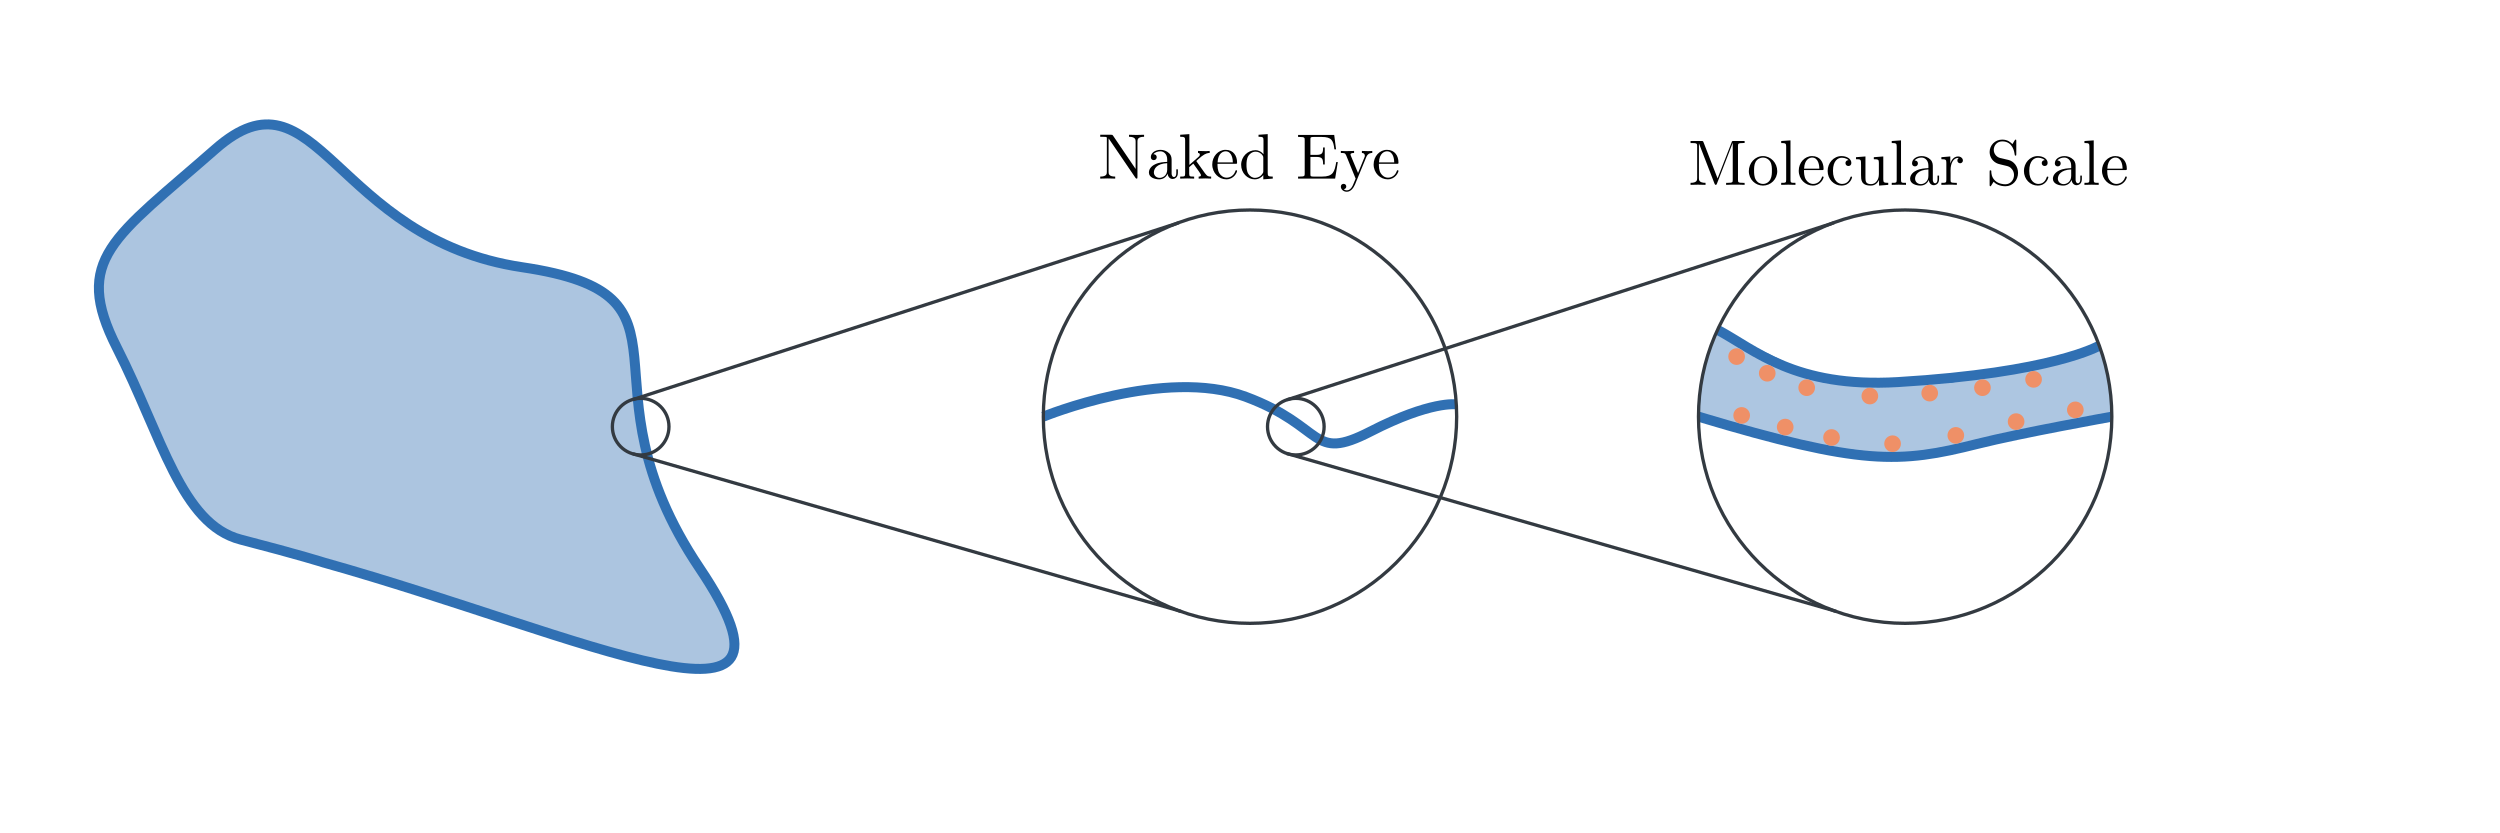 <?xml version="1.0" encoding="UTF-8" standalone="no"?>
<!-- Created with Inkscape (http://www.inkscape.org/) -->

<svg
   width="150mm"
   height="50mm"
   viewBox="0 0 150 50"
   version="1.1"
   id="svg1"
   inkscape:version="1.3.2 (091e20ef0f, 2023-11-25, custom)"
   sodipodi:docname="soap_film.svg"
   xmlns:inkscape="http://www.inkscape.org/namespaces/inkscape"
   xmlns:sodipodi="http://sodipodi.sourceforge.net/DTD/sodipodi-0.dtd"
   xmlns="http://www.w3.org/2000/svg"
   xmlns:svg="http://www.w3.org/2000/svg">
  <sodipodi:namedview
     id="namedview1"
     pagecolor="#ffffff"
     bordercolor="#000000"
     borderopacity="0.25"
     inkscape:showpageshadow="2"
     inkscape:pageopacity="0.0"
     inkscape:pagecheckerboard="0"
     inkscape:deskcolor="#d1d1d1"
     inkscape:document-units="mm"
     inkscape:zoom="3.206343"
     inkscape:cx="266.03517"
     inkscape:cy="76.722922"
     inkscape:window-width="2560"
     inkscape:window-height="1416"
     inkscape:window-x="0"
     inkscape:window-y="0"
     inkscape:window-maximized="1"
     inkscape:current-layer="layer1" />
  <defs
     id="defs1" />
  <g
     inkscape:label="Layer 1"
     inkscape:groupmode="layer"
     id="layer1">
    <path
       style="fill:#3070b3;fill-opacity:0.4;stroke:#3070b3;stroke-width:0.6;stroke-linecap:square;paint-order:markers stroke fill"
       d="M 19.417,33.75 C 35.124,38.166 49.59,45.419 41.974,34.085 34.358,22.752 42.695,17.723 31.34,16.035 19.986,14.348 19.014,3.599 12.927,8.94 6.84,14.282 4.303,15.53 7.015,20.868 c 2.713,5.339 3.846,10.578 7.431,11.508 3.585,0.929 4.97,1.374 4.97,1.374 z"
       id="path1"
       sodipodi:nodetypes="csssssc"
       inkscape:export-filename="soap_film.pdf"
       inkscape:export-xdpi="96"
       inkscape:export-ydpi="96" />
    <circle
       style="fill:#3070b3;fill-opacity:0;stroke:#333a41;stroke-width:0.2;stroke-linecap:square;stroke-dasharray:none;stroke-opacity:1;paint-order:markers stroke fill"
       id="path2"
       cx="38.44"
       cy="25.599"
       r="1.698" />
    <path
       style="fill:#3070b3;fill-opacity:0;stroke:#333a41;stroke-width:0.2;stroke-linecap:square;stroke-dasharray:none;stroke-opacity:1;paint-order:markers stroke fill"
       d="M 38.068,23.943 70.637,13.393"
       id="path3"
       sodipodi:nodetypes="cc" />
    <path
       style="fill:#3070b3;fill-opacity:0;stroke:#333a41;stroke-width:0.2;stroke-linecap:square;stroke-dasharray:none;stroke-opacity:1;paint-order:markers stroke fill"
       d="m 38.069,27.256 32.694,9.398"
       id="path4"
       sodipodi:nodetypes="cc" />
    <path
       style="fill:#3070b3;fill-opacity:0;stroke:#3070b3;stroke-width:0.6;stroke-linecap:butt;stroke-dasharray:none;stroke-opacity:1;paint-order:markers stroke fill"
       d="m 62.6,25 c 0,0 7.29,-2.996 12.131,-1.198 4.841,1.798 3.865,3.951 7.496,2.089 3.631,-1.863 5.15,-1.63 5.15,-1.63"
       id="path6"
       sodipodi:nodetypes="cssc" />
    <circle
       style="fill:#3070b3;fill-opacity:0;stroke:#333a41;stroke-width:0.2;stroke-linecap:square;stroke-dasharray:none;stroke-opacity:1;paint-order:markers stroke fill"
       id="path5"
       cx="75"
       cy="25"
       r="12.4" />
    <circle
       style="fill:#3070b3;fill-opacity:0;stroke:#333a41;stroke-width:0.2;stroke-linecap:square;stroke-dasharray:none;stroke-opacity:1;paint-order:markers stroke fill"
       id="path2-2"
       cx="77.749"
       cy="25.599"
       r="1.698" />
    <path
       style="fill:#3070b3;fill-opacity:0;stroke:#333a41;stroke-width:0.2;stroke-linecap:square;stroke-dasharray:none;stroke-opacity:1;paint-order:markers stroke fill"
       d="M 77.318,23.957 109.947,13.393"
       id="path3-9"
       sodipodi:nodetypes="cc" />
    <path
       style="fill:#3070b3;fill-opacity:0;stroke:#333a41;stroke-width:0.2;stroke-linecap:square;stroke-dasharray:none;stroke-opacity:1;paint-order:markers stroke fill"
       d="m 77.299,27.236 32.774,9.418"
       id="path4-1"
       sodipodi:nodetypes="cc" />
    <path
       style="fill:#3070b3;fill-opacity:0;stroke:#3070b3;stroke-width:0.6;stroke-linecap:butt;stroke-dasharray:none;stroke-opacity:1;paint-order:markers stroke fill"
       d="m 103.056,19.793 c 2.219,1.175 4.615,3.499 10.816,3.132 9.322,-0.553 12.083,-2.185 12.083,-2.185"
       id="path7"
       sodipodi:nodetypes="csc" />
    <path
       style="fill:#3070b3;fill-opacity:0;stroke:#3070b3;stroke-width:0.6;stroke-linecap:butt;stroke-dasharray:none;stroke-opacity:1;paint-order:markers stroke fill"
       d="m 101.909,25 c 9.819,2.945 12.049,2.812 16.743,1.631 C 121.25,25.977 126.709,25 126.709,25"
       id="path8"
       sodipodi:nodetypes="csc" />
    <path
       style="fill:#3070b3;fill-opacity:0.396;stroke:#3070b3;stroke-width:0.1;stroke-linecap:butt;stroke-dasharray:none;stroke-opacity:1;paint-order:markers stroke fill"
       d="m 103.056,19.793 6.336,3.097 7.686,0.024 6.645,-1.372 2.233,-0.802 c 0.489,1.314 0.743,2.732 0.755,4.261 l -12.478,2.398 -6.237,-0.737 -6.085,-1.66 c 0.05,-1.83 0.354,-3.588 1.146,-5.207 z"
       id="path10"
       sodipodi:nodetypes="cccccccccc" />
    <circle
       style="display:inline;fill:#3070b3;fill-opacity:0;stroke:#333a41;stroke-width:0.2;stroke-linecap:square;stroke-dasharray:none;stroke-opacity:1;paint-order:markers stroke fill"
       id="path5-2"
       cx="114.309"
       cy="25"
       r="12.4" />
    <circle
       style="fill:#ef9067;fill-opacity:1;stroke:#ef9067;stroke-width:0.1;stroke-linecap:butt;stroke-dasharray:none;stroke-opacity:1;paint-order:markers stroke fill"
       id="path11"
       cx="117.349"
       cy="26.123"
       r="0.45" />
    <circle
       style="fill:#ef9067;fill-opacity:1;stroke:#ef9067;stroke-width:0.1;stroke-linecap:butt;stroke-dasharray:none;stroke-opacity:1;paint-order:markers stroke fill"
       id="path11-56"
       cx="120.966"
       cy="25.297"
       r="0.45" />
    <circle
       style="fill:#ef9067;fill-opacity:1;stroke:#ef9067;stroke-width:0.1;stroke-linecap:butt;stroke-dasharray:none;stroke-opacity:1;paint-order:markers stroke fill"
       id="path11-56-4"
       cx="124.52"
       cy="24.592"
       r="0.45" />
    <circle
       style="fill:#ef9067;fill-opacity:1;stroke:#ef9067;stroke-width:0.1;stroke-linecap:butt;stroke-dasharray:none;stroke-opacity:1;paint-order:markers stroke fill"
       id="path11-3"
       cx="113.555"
       cy="26.623"
       r="0.45" />
    <circle
       style="fill:#ef9067;fill-opacity:1;stroke:#ef9067;stroke-width:0.1;stroke-linecap:butt;stroke-dasharray:none;stroke-opacity:1;paint-order:markers stroke fill"
       id="path11-2"
       cx="109.892"
       cy="26.25"
       r="0.45" />
    <circle
       style="fill:#ef9067;fill-opacity:1;stroke:#ef9067;stroke-width:0.1;stroke-linecap:butt;stroke-dasharray:none;stroke-opacity:1;paint-order:markers stroke fill"
       id="path11-7"
       cx="107.112"
       cy="25.625"
       r="0.45" />
    <circle
       style="fill:#ef9067;fill-opacity:1;stroke:#ef9067;stroke-width:0.1;stroke-linecap:butt;stroke-dasharray:none;stroke-opacity:1;paint-order:markers stroke fill"
       id="path11-23"
       cx="104.5"
       cy="24.926"
       r="0.45" />
    <circle
       style="fill:#ef9067;fill-opacity:1;stroke:#ef9067;stroke-width:0.1;stroke-linecap:butt;stroke-dasharray:none;stroke-opacity:1;paint-order:markers stroke fill"
       id="path11-22"
       cx="122.015"
       cy="22.762"
       r="0.45" />
    <circle
       style="fill:#ef9067;fill-opacity:1;stroke:#ef9067;stroke-width:0.1;stroke-linecap:butt;stroke-dasharray:none;stroke-opacity:1;paint-order:markers stroke fill"
       id="path11-36"
       cx="118.947"
       cy="23.262"
       r="0.45" />
    <circle
       style="fill:#ef9067;fill-opacity:1;stroke:#ef9067;stroke-width:0.1;stroke-linecap:butt;stroke-dasharray:none;stroke-opacity:1;paint-order:markers stroke fill"
       id="path11-31"
       cx="115.783"
       cy="23.587"
       r="0.45" />
    <circle
       style="fill:#ef9067;fill-opacity:1;stroke:#ef9067;stroke-width:0.1;stroke-linecap:butt;stroke-dasharray:none;stroke-opacity:1;paint-order:markers stroke fill"
       id="path11-8"
       cx="112.191"
       cy="23.762"
       r="0.45" />
    <circle
       style="fill:#ef9067;fill-opacity:1;stroke:#ef9067;stroke-width:0.1;stroke-linecap:butt;stroke-dasharray:none;stroke-opacity:1;paint-order:markers stroke fill"
       id="path11-361"
       cx="108.402"
       cy="23.262"
       r="0.45" />
    <circle
       style="fill:#ef9067;fill-opacity:1;stroke:#ef9067;stroke-width:0.1;stroke-linecap:butt;stroke-dasharray:none;stroke-opacity:1;paint-order:markers stroke fill"
       id="path11-20"
       cx="106.035"
       cy="22.395"
       r="0.45" />
    <circle
       style="fill:#ef9067;fill-opacity:1;stroke:#ef9067;stroke-width:0.1;stroke-linecap:butt;stroke-dasharray:none;stroke-opacity:1;paint-order:markers stroke fill"
       id="path11-5"
       cx="104.197"
       cy="21.395"
       r="0.45" />
    <g
       inkscape:label=""
       transform="translate(66.013,8.046)"
       id="g12">
      <g
         fill="#000000"
         fill-opacity="1"
         id="g9"
         transform="matrix(0.353,0,0,0.353,-0.83,-0.707)">
        <g
           id="use7"
           transform="translate(1.993,9.568)">
          <path
             d="M 2.531,-7.312 C 2.438,-7.438 2.422,-7.453 2.219,-7.453 H 0.359 v 0.344 h 0.312 c 0.172,0 0.391,0.016 0.547,0.016 0.25,0.031 0.266,0.047 0.266,0.25 v 5.703 c 0,0.297 0,0.797 -1.125,0.797 V 0 c 0.375,-0.016 0.922,-0.031 1.281,-0.031 C 2,-0.031 2.531,-0.016 2.906,0 v -0.344 c -1.125,0 -1.125,-0.5 -1.125,-0.797 V -6.812 c 0.062,0.047 0.078,0.062 0.109,0.125 L 6.344,-0.141 C 6.453,-0.016 6.453,0 6.531,0 6.688,0 6.688,-0.078 6.688,-0.281 v -6.016 c 0,-0.297 0,-0.812 1.125,-0.812 v -0.344 c -0.391,0.016 -0.922,0.031 -1.281,0.031 -0.359,0 -0.891,-0.016 -1.281,-0.031 v 0.344 c 1.125,0 1.125,0.516 1.125,0.812 v 4.656 z m 0,0"
             id="path14" />
        </g>
        <g
           id="use8"
           transform="translate(10.175,9.568)">
          <path
             d="M 3.625,-0.828 C 3.672,-0.391 3.969,0.062 4.484,0.062 4.719,0.062 5.375,-0.094 5.375,-0.969 V -1.578 H 5.109 v 0.609 c 0,0.625 -0.281,0.703 -0.391,0.703 -0.359,0 -0.406,-0.5 -0.406,-0.547 V -3 c 0,-0.453 0,-0.875 -0.391,-1.281 -0.438,-0.438 -0.984,-0.609 -1.5,-0.609 -0.891,0 -1.641,0.516 -1.641,1.234 0,0.328 0.219,0.516 0.5,0.516 0.297,0 0.5,-0.219 0.5,-0.5 0,-0.141 -0.062,-0.5 -0.562,-0.5 0.297,-0.391 0.828,-0.5 1.188,-0.5 0.531,0 1.156,0.422 1.156,1.391 v 0.406 C 3,-2.812 2.234,-2.781 1.547,-2.453 c -0.812,0.375 -1.094,0.938 -1.094,1.422 0,0.875 1.062,1.156 1.75,1.156 0.719,0 1.219,-0.438 1.422,-0.953 z M 3.562,-2.625 v 1.094 c 0,1.047 -0.797,1.406 -1.281,1.406 -0.531,0 -0.984,-0.375 -0.984,-0.922 0,-0.594 0.453,-1.5 2.266,-1.578 z m 0,0"
             id="path15" />
        </g>
        <g
           id="use9"
           transform="translate(15.629,9.568)">
          <path
             d="m 1.156,-0.828 c 0,0.484 -0.125,0.484 -0.844,0.484 V 0 C 0.672,-0.016 1.172,-0.031 1.5,-0.031 c 0.328,0 0.75,0.016 1.188,0.031 v -0.344 c -0.719,0 -0.844,0 -0.844,-0.484 v -1.125 l 0.703,-0.594 C 3.375,-1.391 3.844,-0.781 3.844,-0.594 c 0,0.219 -0.188,0.25 -0.391,0.25 V 0 C 3.75,-0.016 4.391,-0.031 4.625,-0.031 4.938,-0.031 5.25,-0.016 5.578,0 v -0.344 c -0.406,0 -0.656,0 -1.062,-0.578 L 3.125,-2.875 c 0,-0.016 -0.062,-0.078 -0.062,-0.109 0,-0.047 0.781,-0.703 0.891,-0.797 0.688,-0.547 1.141,-0.578 1.375,-0.578 v -0.344 C 5,-4.672 4.859,-4.672 4.562,-4.672 c -0.391,0 -1.078,-0.016 -1.219,-0.031 v 0.344 c 0.203,0 0.312,0.125 0.312,0.266 0,0.219 -0.156,0.359 -0.25,0.422 L 1.875,-2.328 V -7.562 l -1.562,0.109 v 0.344 c 0.75,0 0.844,0.078 0.844,0.609 z m 0,0"
             id="path16" />
        </g>
      </g>
      <g
         fill="#000000"
         fill-opacity="1"
         id="g11"
         transform="matrix(0.353,0,0,0.353,-0.83,-0.707)">
        <g
           id="use10"
           transform="translate(21.082,9.568)">
          <path
             d="m 1.219,-2.75 c 0.062,-1.625 0.984,-1.891 1.359,-1.891 1.125,0 1.234,1.469 1.234,1.891 z M 1.203,-2.516 H 4.25 c 0.25,0 0.281,0 0.281,-0.234 0,-1.078 -0.594,-2.141 -1.953,-2.141 -1.266,0 -2.266,1.125 -2.266,2.484 0,1.469 1.141,2.531 2.391,2.531 1.328,0 1.828,-1.219 1.828,-1.422 0,-0.109 -0.094,-0.125 -0.141,-0.125 -0.109,0 -0.125,0.062 -0.141,0.141 -0.391,1.125 -1.375,1.125 -1.484,1.125 -0.547,0 -0.984,-0.328 -1.234,-0.734 C 1.203,-1.406 1.203,-2.125 1.203,-2.516 Z m 0,0"
             id="path17" />
        </g>
        <g
           id="use11"
           transform="translate(25.93,9.568)">
          <path
             d="M 4.141,-0.594 V 0.125 L 5.75,0 v -0.344 c -0.766,0 -0.859,-0.078 -0.859,-0.609 V -7.562 l -1.562,0.109 v 0.344 c 0.766,0 0.844,0.078 0.844,0.609 v 2.359 c -0.312,-0.391 -0.781,-0.688 -1.375,-0.688 -1.281,0 -2.422,1.078 -2.422,2.484 0,1.391 1.062,2.469 2.312,2.469 0.688,0 1.188,-0.375 1.453,-0.719 z m 0,-2.922 v 2.234 c 0,0.188 0,0.219 -0.109,0.391 C 3.703,-0.359 3.203,-0.125 2.734,-0.125 2.25,-0.125 1.859,-0.406 1.594,-0.812 1.312,-1.266 1.281,-1.891 1.281,-2.328 c 0,-0.406 0.016,-1.062 0.328,-1.547 C 1.844,-4.219 2.25,-4.578 2.844,-4.578 c 0.391,0 0.844,0.156 1.188,0.656 0.109,0.188 0.109,0.203 0.109,0.406 z m 0,0"
             id="path18" />
        </g>
      </g>
      <g
         fill="#000000"
         fill-opacity="1"
         id="g13"
         transform="matrix(0.353,0,0,0.353,-0.83,-0.707)">
        <g
           id="use12"
           transform="translate(35.624,9.568)">
          <path
             d="m 1.484,-0.844 c 0,0.391 -0.016,0.5 -0.859,0.5 H 0.359 V 0 H 6.656 L 7.109,-2.812 H 6.844 C 6.562,-1.141 6.312,-0.344 4.438,-0.344 H 2.984 c -0.516,0 -0.531,-0.078 -0.531,-0.438 V -3.688 H 3.438 c 1.062,0 1.172,0.344 1.172,1.281 h 0.281 v -2.891 h -0.281 c 0,0.938 -0.109,1.266 -1.172,1.266 H 2.453 v -2.609 c 0,-0.359 0.016,-0.438 0.531,-0.438 h 1.406 c 1.672,0 1.969,0.594 2.141,2.109 H 6.812 L 6.5,-7.422 H 0.359 v 0.344 H 0.625 c 0.844,0 0.859,0.125 0.859,0.516 z m 0,0"
             id="path19" />
        </g>
        <g
           id="use13"
           transform="translate(43.048,9.568)">
          <path
             d="m 4.531,-3.672 c 0.281,-0.688 0.828,-0.688 1.016,-0.688 v -0.344 c -0.25,0.031 -0.578,0.031 -0.828,0.031 -0.188,0 -0.703,-0.016 -0.938,-0.031 v 0.344 c 0.328,0 0.5,0.188 0.5,0.469 0,0.109 0,0.125 -0.062,0.266 L 3.125,-0.953 1.906,-3.875 c -0.047,-0.109 -0.062,-0.156 -0.062,-0.203 0,-0.281 0.406,-0.281 0.609,-0.281 v -0.344 c -0.281,0.016 -1,0.031 -1.188,0.031 -0.297,0 -0.734,0 -1.062,-0.031 v 0.344 c 0.531,0 0.734,0 0.891,0.375 L 2.719,0 C 2.672,0.141 2.516,0.5 2.453,0.641 2.219,1.25 1.906,2 1.203,2 1.156,2 0.906,2 0.703,1.797 1.031,1.75 1.125,1.516 1.125,1.344 1.125,1.062 0.922,0.891 0.672,0.891 c -0.219,0 -0.469,0.141 -0.469,0.469 0,0.484 0.469,0.875 1,0.875 0.688,0 1.141,-0.625 1.406,-1.234 z m 0,0"
             id="path20" />
        </g>
      </g>
      <g
         fill="#000000"
         fill-opacity="1"
         id="g14"
         transform="matrix(0.353,0,0,0.353,-0.83,-0.707)">
        <g
           id="use14"
           transform="translate(48.512,9.568)">
          <path
             d="m 1.219,-2.75 c 0.062,-1.625 0.984,-1.891 1.359,-1.891 1.125,0 1.234,1.469 1.234,1.891 z M 1.203,-2.516 H 4.25 c 0.25,0 0.281,0 0.281,-0.234 0,-1.078 -0.594,-2.141 -1.953,-2.141 -1.266,0 -2.266,1.125 -2.266,2.484 0,1.469 1.141,2.531 2.391,2.531 1.328,0 1.828,-1.219 1.828,-1.422 0,-0.109 -0.094,-0.125 -0.141,-0.125 -0.109,0 -0.125,0.062 -0.141,0.141 -0.391,1.125 -1.375,1.125 -1.484,1.125 -0.547,0 -0.984,-0.328 -1.234,-0.734 C 1.203,-1.406 1.203,-2.125 1.203,-2.516 Z m 0,0"
             id="path21" />
        </g>
      </g>
    </g>
    <g
       inkscape:label=""
       transform="translate(101.432,8.377)"
       id="g23">
      <g
         fill="#000000"
         fill-opacity="1"
         id="g21"
         transform="matrix(0.353,0,0,0.353,-0.846,-0.663)">
        <g
           id="g15"
           transform="translate(1.993,9.568)">
          <path
             d="m 2.625,-7.203 c -0.094,-0.25 -0.125,-0.25 -0.375,-0.25 H 0.406 v 0.344 h 0.266 c 0.828,0 0.859,0.125 0.859,0.516 v 5.453 c 0,0.297 0,0.797 -1.125,0.797 V 0 c 0.375,-0.016 0.906,-0.031 1.266,-0.031 0.375,0 0.906,0.016 1.281,0.031 v -0.344 c -1.125,0 -1.125,-0.5 -1.125,-0.797 V -7.031 H 1.844 l 2.625,6.797 C 4.531,-0.094 4.578,0 4.688,0 4.812,0 4.844,-0.094 4.891,-0.203 L 7.562,-7.109 h 0.016 v 6.266 c 0,0.391 -0.016,0.5 -0.859,0.5 H 6.453 V 0 c 0.406,-0.031 1.156,-0.031 1.578,-0.031 0.422,0 1.156,0 1.562,0.031 V -0.344 H 9.328 c -0.844,0 -0.859,-0.109 -0.859,-0.5 v -5.75 c 0,-0.391 0.016,-0.516 0.859,-0.516 H 9.594 v -0.344 H 7.75 c -0.297,0 -0.297,0.016 -0.359,0.219 L 5,-1.094 Z m 0,0"
             id="path22" />
        </g>
        <g
           id="g16"
           transform="translate(11.993,9.568)">
          <path
             d="m 5.141,-2.328 c 0,-1.406 -1.094,-2.562 -2.422,-2.562 -1.359,0 -2.406,1.188 -2.406,2.562 0,1.406 1.125,2.453 2.406,2.453 1.312,0 2.422,-1.078 2.422,-2.453 z M 2.719,-0.156 c -0.469,0 -0.938,-0.219 -1.234,-0.734 -0.281,-0.469 -0.281,-1.141 -0.281,-1.531 0,-0.422 0,-1.016 0.266,-1.5 0.297,-0.5 0.812,-0.719 1.25,-0.719 0.484,0 0.953,0.234 1.234,0.703 0.281,0.469 0.281,1.109 0.281,1.516 0,0.391 0,0.984 -0.25,1.469 C 3.75,-0.469 3.266,-0.156 2.719,-0.156 Z m 0,0"
             id="path23" />
        </g>
        <g
           id="g17"
           transform="translate(17.448,9.568)">
          <path
             d="m 1.938,-7.562 -1.578,0.109 v 0.344 c 0.766,0 0.844,0.078 0.844,0.609 v 5.672 c 0,0.484 -0.109,0.484 -0.844,0.484 V 0 C 0.719,-0.016 1.297,-0.031 1.578,-0.031 1.844,-0.031 2.375,-0.016 2.781,0 v -0.344 c -0.734,0 -0.844,0 -0.844,-0.484 z m 0,0"
             id="path24" />
        </g>
        <g
           id="g18"
           transform="translate(20.478,9.568)">
          <path
             d="m 1.219,-2.75 c 0.062,-1.625 0.984,-1.891 1.359,-1.891 1.125,0 1.234,1.469 1.234,1.891 z M 1.203,-2.516 H 4.25 c 0.25,0 0.281,0 0.281,-0.234 0,-1.078 -0.594,-2.141 -1.953,-2.141 -1.266,0 -2.266,1.125 -2.266,2.484 0,1.469 1.141,2.531 2.391,2.531 1.328,0 1.828,-1.219 1.828,-1.422 0,-0.109 -0.094,-0.125 -0.141,-0.125 -0.109,0 -0.125,0.062 -0.141,0.141 -0.391,1.125 -1.375,1.125 -1.484,1.125 -0.547,0 -0.984,-0.328 -1.234,-0.734 C 1.203,-1.406 1.203,-2.125 1.203,-2.516 Z m 0,0"
             id="path25" />
        </g>
        <g
           id="g19"
           transform="translate(25.326,9.568)">
          <path
             d="m 1.281,-2.375 c 0,-1.781 0.891,-2.234 1.469,-2.234 0.094,0 0.781,0 1.172,0.406 -0.453,0.031 -0.516,0.359 -0.516,0.5 0,0.281 0.188,0.5 0.5,0.5 0.281,0 0.5,-0.188 0.5,-0.516 0,-0.734 -0.828,-1.172 -1.672,-1.172 -1.359,0 -2.359,1.188 -2.359,2.531 0,1.406 1.078,2.484 2.344,2.484 1.453,0 1.812,-1.312 1.812,-1.422 0,-0.109 -0.109,-0.109 -0.141,-0.109 -0.109,0 -0.125,0.047 -0.141,0.109 C 3.922,-0.281 3.219,-0.156 2.812,-0.156 2.234,-0.156 1.281,-0.625 1.281,-2.375 Z m 0,0"
             id="path26" />
        </g>
        <g
           id="g20"
           transform="translate(30.174,9.568)">
          <path
             d="M 4.266,-0.859 V 0.125 L 5.828,0 v -0.344 c -0.75,0 -0.844,-0.078 -0.844,-0.609 v -3.875 l -1.609,0.125 v 0.344 c 0.766,0 0.859,0.078 0.859,0.609 v 1.938 c 0,0.953 -0.531,1.688 -1.328,1.688 -0.906,0 -0.953,-0.5 -0.953,-1.078 v -3.625 l -1.609,0.125 v 0.344 c 0.859,0 0.859,0.031 0.859,1 v 1.641 c 0,0.844 0,1.844 1.656,1.844 0.609,0 1.094,-0.312 1.406,-0.984 z m 0,0"
             id="path27" />
        </g>
        <g
           id="use15"
           transform="translate(36.236,9.568)">
          <path
             d="m 1.938,-7.562 -1.578,0.109 v 0.344 c 0.766,0 0.844,0.078 0.844,0.609 v 5.672 c 0,0.484 -0.109,0.484 -0.844,0.484 V 0 C 0.719,-0.016 1.297,-0.031 1.578,-0.031 1.844,-0.031 2.375,-0.016 2.781,0 v -0.344 c -0.734,0 -0.844,0 -0.844,-0.484 z m 0,0"
             id="path28" />
        </g>
        <g
           id="use16"
           transform="translate(39.266,9.568)">
          <path
             d="M 3.625,-0.828 C 3.672,-0.391 3.969,0.062 4.484,0.062 4.719,0.062 5.375,-0.094 5.375,-0.969 V -1.578 H 5.109 v 0.609 c 0,0.625 -0.281,0.703 -0.391,0.703 -0.359,0 -0.406,-0.5 -0.406,-0.547 V -3 c 0,-0.453 0,-0.875 -0.391,-1.281 -0.438,-0.438 -0.984,-0.609 -1.5,-0.609 -0.891,0 -1.641,0.516 -1.641,1.234 0,0.328 0.219,0.516 0.5,0.516 0.297,0 0.5,-0.219 0.5,-0.5 0,-0.141 -0.062,-0.5 -0.562,-0.5 0.297,-0.391 0.828,-0.5 1.188,-0.5 0.531,0 1.156,0.422 1.156,1.391 v 0.406 C 3,-2.812 2.234,-2.781 1.547,-2.453 c -0.812,0.375 -1.094,0.938 -1.094,1.422 0,0.875 1.062,1.156 1.75,1.156 0.719,0 1.219,-0.438 1.422,-0.953 z M 3.562,-2.625 v 1.094 c 0,1.047 -0.797,1.406 -1.281,1.406 -0.531,0 -0.984,-0.375 -0.984,-0.922 0,-0.594 0.453,-1.5 2.266,-1.578 z m 0,0"
             id="path29" />
        </g>
        <g
           id="use17"
           transform="translate(44.721,9.568)">
          <path
             d="m 1.828,-3.625 v -1.203 l -1.516,0.125 v 0.344 c 0.75,0 0.844,0.078 0.844,0.609 v 2.922 c 0,0.484 -0.125,0.484 -0.844,0.484 V 0 c 0.422,-0.016 0.938,-0.031 1.234,-0.031 0.438,0 0.953,0 1.391,0.031 V -0.344 H 2.703 c -0.812,0 -0.828,-0.109 -0.828,-0.5 v -1.688 c 0,-1.078 0.453,-2.047 1.281,-2.047 0.078,0 0.109,0 0.125,0.016 -0.031,0 -0.25,0.141 -0.25,0.422 0,0.297 0.234,0.469 0.469,0.469 0.203,0 0.469,-0.141 0.469,-0.484 0,-0.344 -0.344,-0.672 -0.812,-0.672 -0.797,0 -1.188,0.734 -1.328,1.203 z m 0,0"
             id="path30" />
        </g>
      </g>
      <g
         fill="#000000"
         fill-opacity="1"
         id="g22"
         transform="matrix(0.353,0,0,0.353,-0.846,-0.663)">
        <g
           id="use18"
           transform="translate(52.626,9.568)">
          <path
             d="M 3.812,-4.234 2.406,-4.562 C 1.734,-4.734 1.312,-5.328 1.312,-5.953 c 0,-0.766 0.578,-1.438 1.438,-1.438 1.812,0 2.062,1.797 2.125,2.281 0.016,0.078 0.016,0.141 0.125,0.141 0.141,0 0.141,-0.062 0.141,-0.266 v -2.188 c 0,-0.188 0,-0.266 -0.109,-0.266 -0.078,0 -0.094,0.016 -0.172,0.141 l -0.375,0.625 c -0.328,-0.312 -0.781,-0.766 -1.75,-0.766 -1.203,0 -2.125,0.953 -2.125,2.109 0,0.906 0.578,1.703 1.438,2 0.109,0.047 0.672,0.172 1.438,0.359 0.297,0.078 0.609,0.156 0.922,0.562 0.234,0.281 0.344,0.641 0.344,1 0,0.766 -0.547,1.562 -1.469,1.562 -0.312,0 -1.141,-0.062 -1.719,-0.594 C 0.922,-1.281 0.891,-1.969 0.891,-2.359 0.875,-2.469 0.781,-2.469 0.75,-2.469 c -0.141,0 -0.141,0.062 -0.141,0.266 v 2.188 c 0,0.172 0,0.25 0.125,0.25 0.078,0 0.078,-0.016 0.156,-0.141 0,0 0.031,-0.047 0.391,-0.625 0.344,0.375 1.047,0.766 2.016,0.766 1.266,0 2.141,-1.062 2.141,-2.266 0,-1.094 -0.719,-1.984 -1.625,-2.203 z m 0,0"
             id="path31" />
        </g>
        <g
           id="use19"
           transform="translate(58.688,9.568)">
          <path
             d="m 1.281,-2.375 c 0,-1.781 0.891,-2.234 1.469,-2.234 0.094,0 0.781,0 1.172,0.406 -0.453,0.031 -0.516,0.359 -0.516,0.5 0,0.281 0.188,0.5 0.5,0.5 0.281,0 0.5,-0.188 0.5,-0.516 0,-0.734 -0.828,-1.172 -1.672,-1.172 -1.359,0 -2.359,1.188 -2.359,2.531 0,1.406 1.078,2.484 2.344,2.484 1.453,0 1.812,-1.312 1.812,-1.422 0,-0.109 -0.109,-0.109 -0.141,-0.109 -0.109,0 -0.125,0.047 -0.141,0.109 C 3.922,-0.281 3.219,-0.156 2.812,-0.156 2.234,-0.156 1.281,-0.625 1.281,-2.375 Z m 0,0"
             id="path32" />
        </g>
        <g
           id="use20"
           transform="translate(63.536,9.568)">
          <path
             d="M 3.625,-0.828 C 3.672,-0.391 3.969,0.062 4.484,0.062 4.719,0.062 5.375,-0.094 5.375,-0.969 V -1.578 H 5.109 v 0.609 c 0,0.625 -0.281,0.703 -0.391,0.703 -0.359,0 -0.406,-0.5 -0.406,-0.547 V -3 c 0,-0.453 0,-0.875 -0.391,-1.281 -0.438,-0.438 -0.984,-0.609 -1.5,-0.609 -0.891,0 -1.641,0.516 -1.641,1.234 0,0.328 0.219,0.516 0.5,0.516 0.297,0 0.5,-0.219 0.5,-0.5 0,-0.141 -0.062,-0.5 -0.562,-0.5 0.297,-0.391 0.828,-0.5 1.188,-0.5 0.531,0 1.156,0.422 1.156,1.391 v 0.406 C 3,-2.812 2.234,-2.781 1.547,-2.453 c -0.812,0.375 -1.094,0.938 -1.094,1.422 0,0.875 1.062,1.156 1.75,1.156 0.719,0 1.219,-0.438 1.422,-0.953 z M 3.562,-2.625 v 1.094 c 0,1.047 -0.797,1.406 -1.281,1.406 -0.531,0 -0.984,-0.375 -0.984,-0.922 0,-0.594 0.453,-1.5 2.266,-1.578 z m 0,0"
             id="path33" />
        </g>
        <g
           id="use21"
           transform="translate(68.99,9.568)">
          <path
             d="m 1.938,-7.562 -1.578,0.109 v 0.344 c 0.766,0 0.844,0.078 0.844,0.609 v 5.672 c 0,0.484 -0.109,0.484 -0.844,0.484 V 0 C 0.719,-0.016 1.297,-0.031 1.578,-0.031 1.844,-0.031 2.375,-0.016 2.781,0 v -0.344 c -0.734,0 -0.844,0 -0.844,-0.484 z m 0,0"
             id="path34" />
        </g>
        <g
           id="use22"
           transform="translate(72.021,9.568)">
          <path
             d="m 1.219,-2.75 c 0.062,-1.625 0.984,-1.891 1.359,-1.891 1.125,0 1.234,1.469 1.234,1.891 z M 1.203,-2.516 H 4.25 c 0.25,0 0.281,0 0.281,-0.234 0,-1.078 -0.594,-2.141 -1.953,-2.141 -1.266,0 -2.266,1.125 -2.266,2.484 0,1.469 1.141,2.531 2.391,2.531 1.328,0 1.828,-1.219 1.828,-1.422 0,-0.109 -0.094,-0.125 -0.141,-0.125 -0.109,0 -0.125,0.062 -0.141,0.141 -0.391,1.125 -1.375,1.125 -1.484,1.125 -0.547,0 -0.984,-0.328 -1.234,-0.734 C 1.203,-1.406 1.203,-2.125 1.203,-2.516 Z m 0,0"
             id="path35" />
        </g>
      </g>
    </g>
  </g>
</svg>
